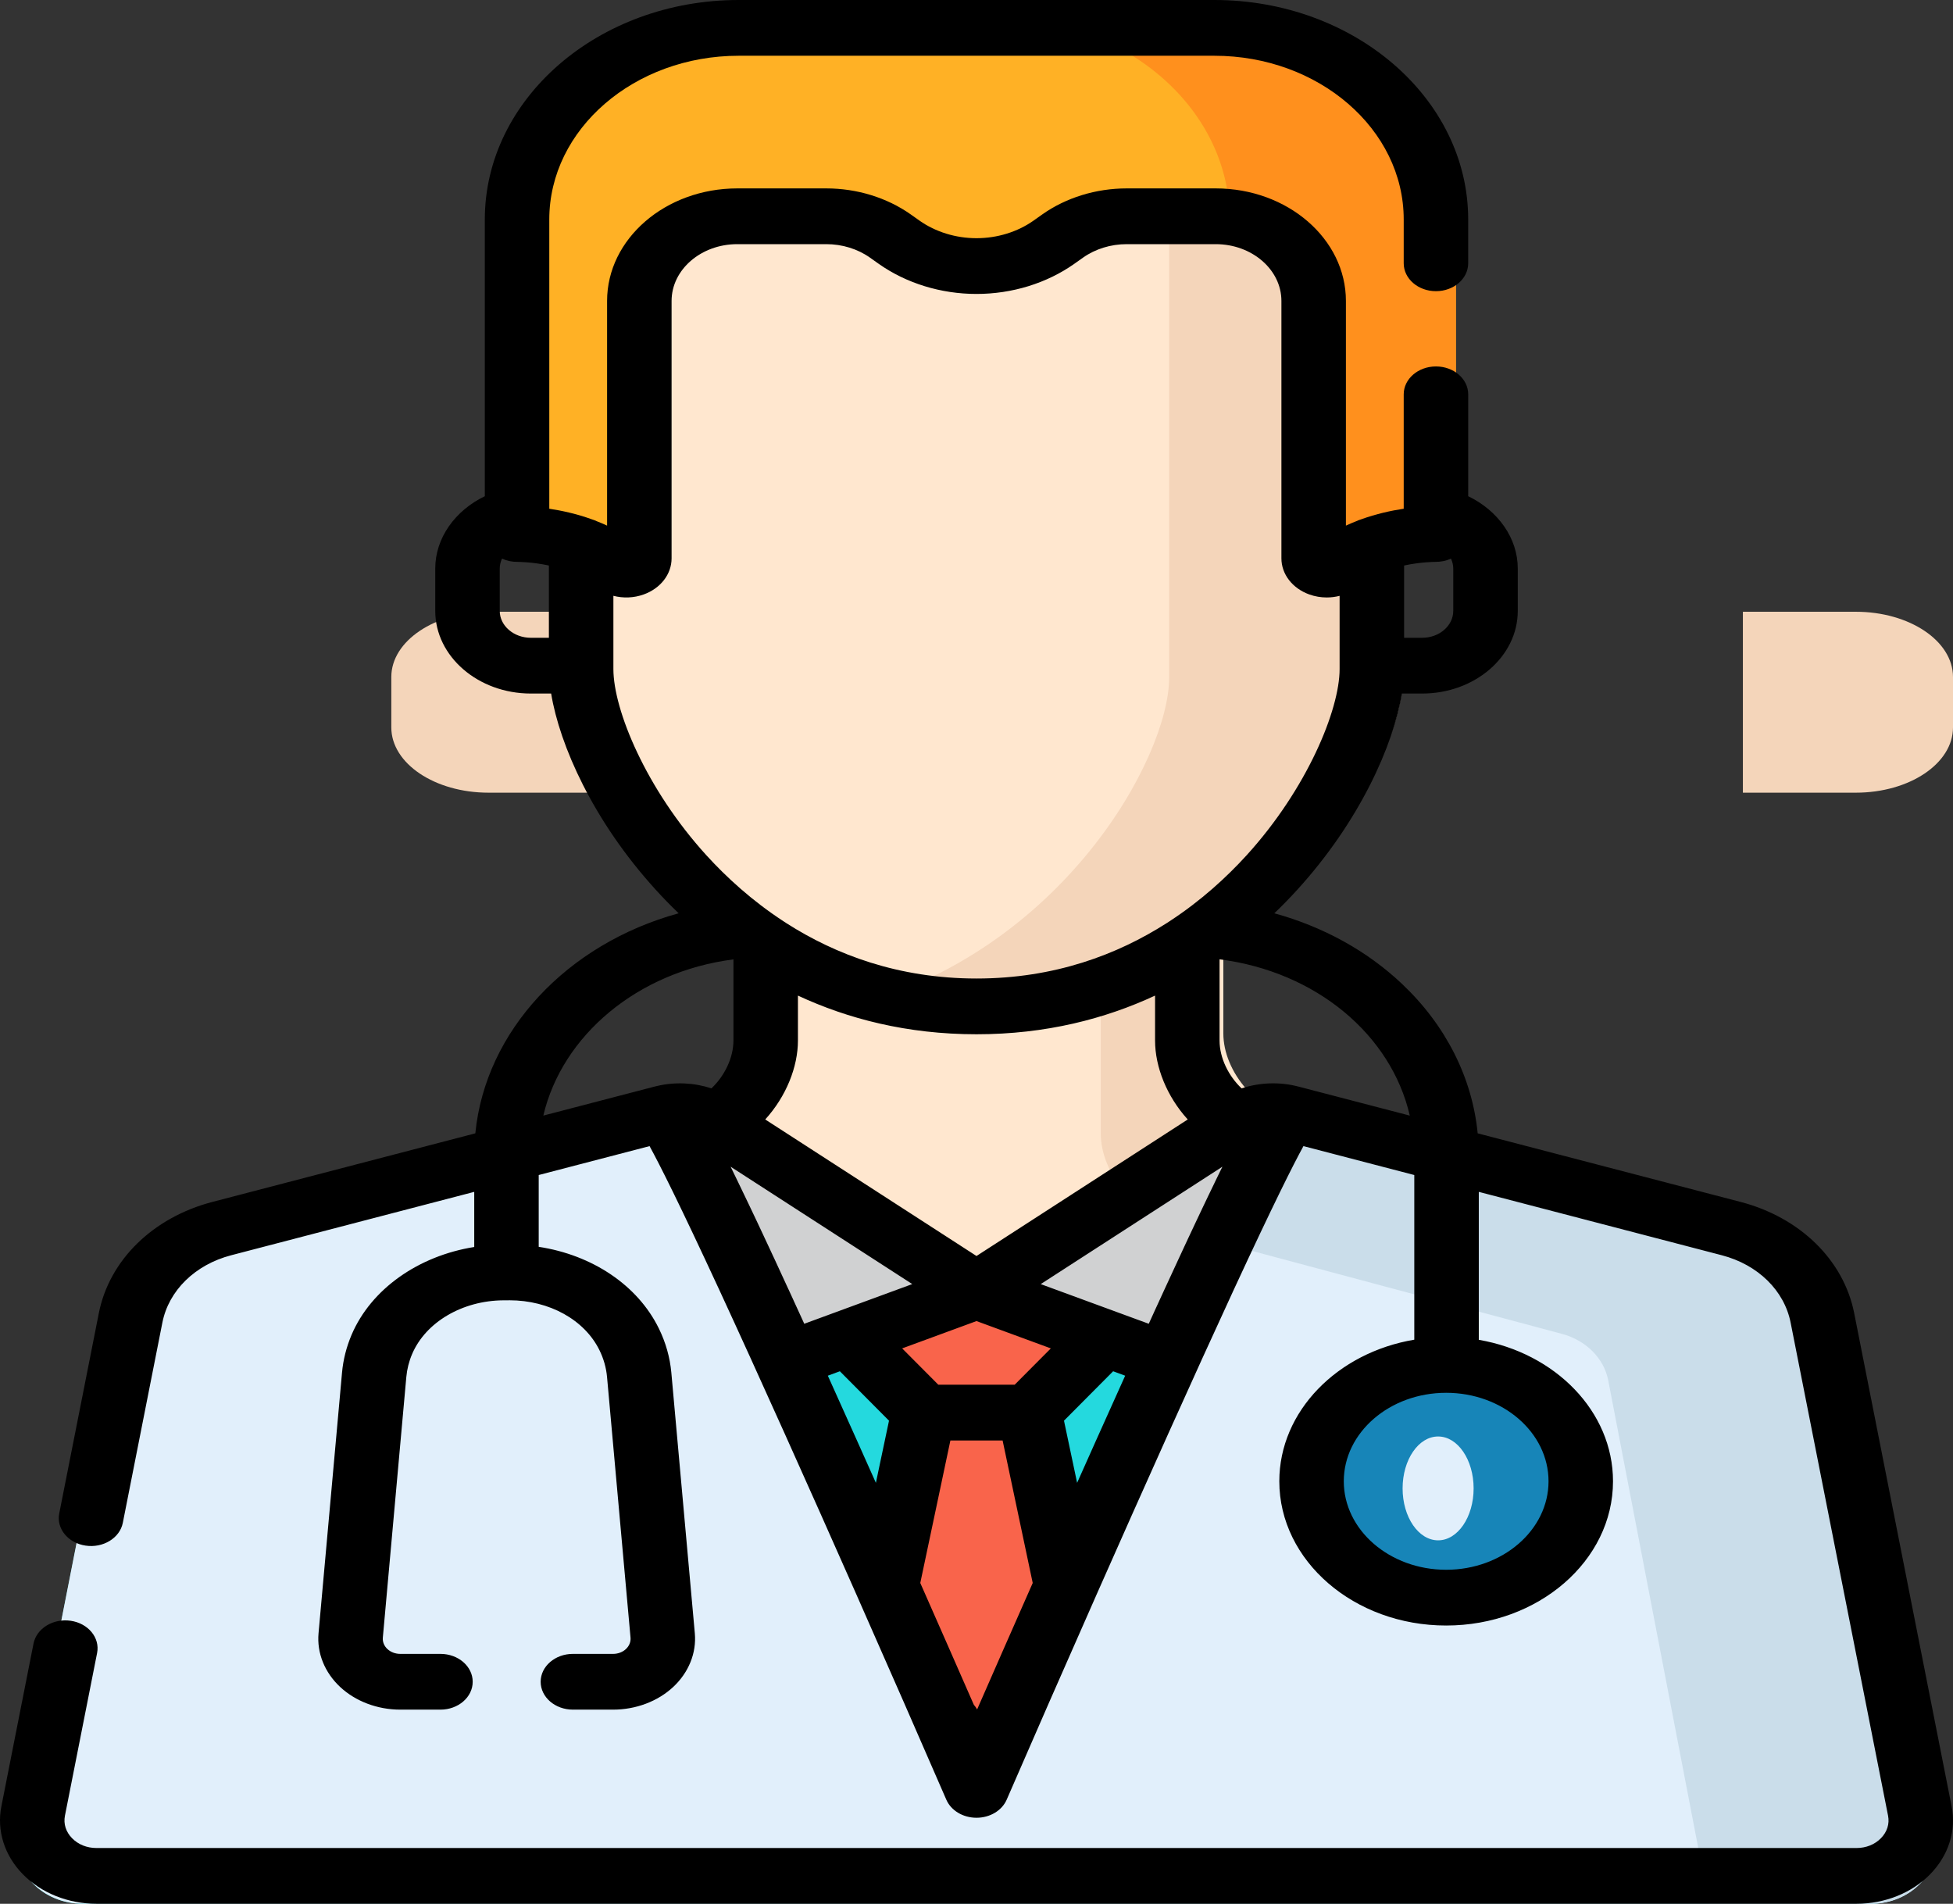<svg width="79" height="77" viewBox="0 0 79 77" fill="none" xmlns="http://www.w3.org/2000/svg">
<rect x="0" y="0" width="79" height="77" fill="#333333" stroke="none"/>
<path d="M24.328 29.767V24.743H19.761C17.589 24.743 15.829 25.924 15.829 27.381V29.422C15.829 30.879 17.589 32.061 19.761 32.061H24.328V29.767Z" fill="#F4D5BA"/>
<path d="M75.068 24.743H70.501V29.767V32.061H75.068C77.24 32.061 79 30.88 79 29.422V27.382C79 25.924 77.24 24.743 75.068 24.743Z" fill="#F4D5BA"/>
<path d="M46.756 53.275L56.736 45.94L52.774 45.364C50.861 45.064 49.485 43.328 49.485 41.801V35H40.218H30.951V41.801C30.951 43.328 29.575 45.064 27.663 45.364L23.7 45.94L33.681 53.275C37.355 55.975 43.081 55.975 46.756 53.275Z" fill="#FFE7CF"/>
<path d="M44.527 35V45.848C44.527 47.453 45.958 49.279 47.947 49.596L51.499 50.4L56.736 46.507L52.615 45.901C50.627 45.585 49.196 43.76 49.196 42.154V35H44.527V35Z" fill="#F4D5BA"/>
<path d="M50.309 45.893L39.5 52.899L28.691 45.893C28.111 45.518 27.36 45.403 26.667 45.584L8.507 50.335C6.553 50.846 5.101 52.272 4.757 54.017L0.757 74.326C0.481 75.724 1.723 77 3.358 77H75.642C77.277 77 78.519 75.724 78.243 74.326L74.243 54.017C73.899 52.272 72.447 50.847 70.493 50.335L52.333 45.584C51.64 45.403 50.889 45.518 50.309 45.893Z" fill="#24D9DE"/>
<path d="M26.856 45.199L23.773 46.004L30.576 54.25C31.111 54.899 32.095 55.139 32.943 54.827L39.516 52.408L28.852 45.503C28.28 45.133 27.539 45.02 26.856 45.199Z" fill="#D0D1D2"/>
<path d="M46.089 54.827C46.937 55.139 47.921 54.899 48.456 54.25L55.259 46.004L55.242 46L52.177 45.199C51.493 45.02 50.752 45.133 50.181 45.503L39.516 52.408L46.089 54.827Z" fill="#D0D1D2"/>
<path d="M39.516 52.409L34.347 54.311L37.369 57.354H41.663L44.685 54.311L39.516 52.409Z" fill="#F9644B"/>
<path d="M41.663 57.354H39.516H37.369L33.403 76.165H45.629L41.663 57.354Z" fill="#F9644B"/>
<path d="M51.522 6.082C48.87 4.12 45.142 4.247 40.218 4.2C35.294 4.247 31.567 4.12 28.915 6.082C25.532 8.585 23.7 12.302 23.7 16.138V27.289C23.7 31.125 29.31 41.3 40.218 41.3C51.126 41.3 56.736 31.125 56.736 27.289V16.138C56.736 12.302 54.904 8.585 51.522 6.082Z" fill="#FFE7CF"/>
<path d="M51.198 6.378C50.08 5.605 48.78 5.16 47.293 4.9C47.293 4.906 47.293 4.911 47.293 4.916V27.407C47.293 30.654 42.95 38.481 34.473 40.702C35.926 41.083 37.499 41.3 39.194 41.3C50.779 41.3 56.736 31.21 56.736 27.407V16.349C56.736 12.546 54.79 8.86 51.198 6.378Z" fill="#F4D5BA"/>
<path d="M39.5 73.447C39.5 73.447 27.36 45.319 26.667 45.501L8.507 50.264C6.553 50.777 5.101 52.206 4.757 53.956L0.757 74.319C0.481 75.721 1.723 77 3.358 77H75.642C77.277 77 78.519 75.721 78.243 74.319L74.243 53.956C73.899 52.206 72.447 50.777 70.493 50.264L52.333 45.501C51.64 45.319 39.5 73.447 39.5 73.447Z" fill="#E1EFFB"/>
<path d="M78.244 74.319L74.323 53.956C73.986 52.206 72.563 50.777 70.648 50.265L52.849 45.501C52.665 45.451 51.651 47.494 50.273 50.495L63.181 53.95C64.157 54.211 64.882 54.939 65.054 55.83L69.13 77H75.695C77.297 77 78.514 75.721 78.244 74.319Z" fill="#CADDEA"/>
<path d="M49.538 0.7H39.5H29.462C24.297 0.7 20.109 4.358 20.109 8.87V22.282C20.109 22.282 22.685 22.231 24.34 23.662C24.684 23.96 25.27 23.742 25.27 23.319V12.344C25.27 10.35 27.121 8.733 29.404 8.733H33.161C34.146 8.733 35.101 9.031 35.864 9.575L36.232 9.839C37.154 10.497 38.309 10.857 39.5 10.857C40.691 10.857 41.846 10.497 42.768 9.839L43.136 9.575C43.899 9.031 44.854 8.733 45.839 8.733H49.596C51.879 8.733 53.73 10.35 53.73 12.344V23.319C53.73 23.742 54.316 23.96 54.66 23.662C56.315 22.231 58.891 22.282 58.891 22.282V8.87C58.891 4.358 54.703 0.7 49.538 0.7Z" fill="#FFB125"/>
<path d="M49.366 0.7H40.218C45.43 0.7 49.661 4.29 49.74 8.744C51.918 8.883 53.635 10.441 53.635 12.344V23.319C53.635 23.742 54.231 23.96 54.582 23.662C56.268 22.231 58.891 22.282 58.891 22.282V8.87C58.891 4.358 54.627 0.7 49.366 0.7Z" fill="#FF901D"/>
<path d="M58.532 64.4C61.507 64.4 63.918 62.363 63.918 59.85C63.918 57.337 61.507 55.3 58.532 55.3C55.557 55.3 53.145 57.337 53.145 59.85C53.145 62.363 55.557 64.4 58.532 64.4Z" fill="#1785B8"/>
<path d="M58.173 62.3C58.966 62.3 59.609 61.36 59.609 60.2C59.609 59.04 58.966 58.1 58.173 58.1C57.379 58.1 56.736 59.04 56.736 60.2C56.736 61.36 57.379 62.3 58.173 62.3Z" fill="#E1EFFB"/>
<path d="M78.944 73.057L75.004 53.115C74.579 50.966 72.816 49.24 70.401 48.611L59.773 45.839C59.553 43.593 58.488 41.474 56.715 39.797C55.297 38.455 53.513 37.478 51.547 36.939C51.884 36.617 52.196 36.295 52.482 35.98C55.009 33.202 56.363 30.14 56.707 28.051H57.527C59.66 28.051 61.395 26.552 61.395 24.708V22.994C61.395 21.764 60.594 20.649 59.39 20.07V15.949C59.39 15.326 58.806 14.821 58.085 14.821C57.365 14.821 56.781 15.326 56.781 15.949V20.576C56.273 20.652 55.667 20.784 55.047 21.009C54.983 21.029 54.922 21.052 54.863 21.08C54.723 21.135 54.583 21.194 54.443 21.259V12.172C54.443 9.662 52.081 7.62 49.177 7.62H45.576C44.334 7.62 43.121 7.994 42.16 8.673L41.807 8.923C41.158 9.381 40.339 9.634 39.5 9.634C38.662 9.634 37.843 9.381 37.194 8.923L36.841 8.673C35.879 7.994 34.666 7.62 33.424 7.62H29.824C26.92 7.62 24.557 9.662 24.557 12.172V21.259C24.417 21.194 24.277 21.135 24.137 21.08C24.079 21.052 24.017 21.029 23.953 21.009C23.334 20.784 22.727 20.652 22.219 20.576V8.877C22.219 5.226 25.656 2.255 29.879 2.255H49.121C53.345 2.255 56.781 5.226 56.781 8.877V10.649C56.781 11.272 57.365 11.777 58.085 11.777C58.805 11.777 59.389 11.272 59.389 10.649V8.877C59.389 3.982 54.783 0 49.121 0H29.879C24.217 0 19.611 3.982 19.611 8.877V20.07C18.407 20.649 17.606 21.764 17.606 22.994V24.708C17.606 26.552 19.341 28.051 21.474 28.051H22.294C22.638 30.14 23.991 33.202 26.519 35.98C26.804 36.295 27.116 36.616 27.452 36.939C22.933 38.18 19.636 41.693 19.227 45.839L8.599 48.611C6.185 49.24 4.421 50.966 3.997 53.115L2.396 61.213C2.275 61.827 2.753 62.41 3.463 62.514C4.172 62.62 4.847 62.207 4.968 61.593L6.568 53.495C6.825 52.195 7.892 51.151 9.352 50.77L19.183 48.206V50.436C16.929 50.795 15.012 52.133 14.222 53.987C14.013 54.479 13.882 54.994 13.835 55.518L12.885 66.059C12.813 66.854 13.131 67.644 13.757 68.229C14.382 68.813 15.269 69.148 16.19 69.148H17.817C18.537 69.148 19.121 68.644 19.121 68.021C19.121 67.398 18.537 66.893 17.817 66.893H16.19C15.994 66.893 15.805 66.822 15.671 66.697C15.538 66.573 15.47 66.404 15.486 66.235L16.436 55.693C16.465 55.376 16.543 55.064 16.67 54.766C17.22 53.476 18.703 52.603 20.363 52.593L20.577 52.592C20.587 52.591 20.597 52.591 20.607 52.591C22.22 52.591 23.647 53.382 24.249 54.611C24.418 54.955 24.521 55.319 24.555 55.693L25.505 66.235C25.52 66.404 25.453 66.573 25.319 66.697C25.186 66.822 24.997 66.893 24.801 66.893H23.174C22.454 66.893 21.87 67.398 21.87 68.021C21.87 68.644 22.454 69.148 23.174 69.148H24.801C25.722 69.148 26.609 68.813 27.234 68.229C27.86 67.644 28.178 66.853 28.106 66.06L27.156 55.518C27.1 54.901 26.93 54.3 26.651 53.731C25.792 51.978 23.955 50.759 21.791 50.429V47.525L26.275 46.356C26.683 47.099 27.491 48.704 29.093 52.164C30.707 55.655 32.713 60.13 34.637 64.48C34.651 64.516 34.666 64.552 34.684 64.587C35.968 67.491 37.214 70.336 38.279 72.79C38.47 73.23 38.956 73.521 39.5 73.521C40.044 73.521 40.53 73.23 40.721 72.79C41.786 70.336 43.032 67.491 44.316 64.587C44.334 64.552 44.349 64.516 44.363 64.48C46.286 60.132 48.291 55.66 49.904 52.17C51.508 48.706 52.317 47.099 52.725 46.356L57.209 47.525V54.185C54.102 54.707 51.749 57.076 51.749 59.912C51.749 63.129 54.776 65.746 58.498 65.746C62.219 65.746 65.247 63.129 65.247 59.912C65.247 57.085 62.909 54.722 59.818 54.19V48.206L69.648 50.77C71.109 51.151 72.175 52.195 72.432 53.495L76.373 73.437C76.438 73.768 76.336 74.091 76.086 74.347C75.836 74.604 75.484 74.745 75.096 74.745H3.904C3.516 74.745 3.165 74.604 2.914 74.347C2.664 74.091 2.562 73.768 2.627 73.437L3.928 66.856C4.049 66.242 3.572 65.659 2.862 65.554C2.152 65.449 1.478 65.862 1.356 66.476L0.056 73.057C-0.138 74.04 0.177 75.04 0.92 75.802C1.664 76.563 2.751 77 3.904 77H75.096C76.249 77 77.336 76.563 78.08 75.802C78.823 75.04 79.138 74.04 78.944 73.057ZM56.797 22.873C57.492 22.723 58.049 22.726 58.056 22.726C58.281 22.728 58.499 22.683 58.693 22.595C58.751 22.72 58.785 22.854 58.785 22.994V24.708C58.785 25.308 58.221 25.796 57.527 25.796H56.797V22.873ZM22.203 25.796H21.473C20.779 25.796 20.215 25.308 20.215 24.708V22.994C20.215 22.854 20.249 22.72 20.307 22.595C20.501 22.683 20.719 22.729 20.944 22.726C20.954 22.727 21.511 22.725 22.203 22.873V25.796ZM24.812 27.061V24.098C25.207 24.201 25.64 24.187 26.039 24.043C26.724 23.796 27.166 23.222 27.166 22.581V12.172C27.166 10.905 28.358 9.875 29.824 9.875H33.424C34.066 9.875 34.693 10.068 35.189 10.419L35.542 10.669C36.656 11.456 38.061 11.889 39.5 11.889C40.939 11.889 42.344 11.456 43.458 10.669L43.811 10.419C44.307 10.068 44.934 9.875 45.576 9.875H49.176C50.642 9.875 51.834 10.905 51.834 12.172V22.582C51.834 23.222 52.276 23.796 52.961 24.043C53.19 24.125 53.429 24.165 53.666 24.165C53.843 24.165 54.019 24.143 54.188 24.099V27.061C54.188 28.707 52.871 31.904 50.431 34.587C49.623 35.475 48.584 36.43 47.305 37.264C47.264 37.288 47.225 37.313 47.188 37.34C45.206 38.607 42.658 39.577 39.5 39.577C36.342 39.577 33.794 38.607 31.812 37.34C31.775 37.313 31.736 37.288 31.696 37.264C30.416 36.43 29.377 35.475 28.569 34.587C26.129 31.904 24.812 28.707 24.812 27.061ZM48.045 45.278L39.5 50.8L30.954 45.278C31.802 44.347 32.277 43.152 32.277 42.085V40.268C34.286 41.202 36.684 41.832 39.5 41.832C42.316 41.832 44.714 41.202 46.723 40.268V42.085C46.723 43.152 47.198 44.347 48.045 45.278ZM28.778 44.02C28.081 43.79 27.309 43.752 26.578 43.924C26.546 43.93 26.515 43.938 26.485 43.946L21.978 45.121C22.74 41.881 25.783 39.303 29.668 38.803V42.085C29.668 42.793 29.303 43.524 28.778 44.02ZM32.318 53.071C32.315 53.066 32.313 53.061 32.311 53.056C32.245 52.911 32.179 52.769 32.114 52.627C32.103 52.602 32.091 52.577 32.08 52.551C32.016 52.413 31.953 52.276 31.892 52.142C31.887 52.133 31.883 52.123 31.878 52.114C31.685 51.694 31.499 51.291 31.32 50.904C31.307 50.877 31.294 50.848 31.28 50.82C31.229 50.71 31.178 50.601 31.128 50.493C31.11 50.453 31.091 50.414 31.073 50.375C31.024 50.271 30.976 50.167 30.928 50.066C30.914 50.035 30.9 50.006 30.886 49.975C30.8 49.791 30.715 49.611 30.633 49.436C30.61 49.389 30.588 49.34 30.566 49.294C30.533 49.225 30.502 49.159 30.47 49.092C30.436 49.02 30.402 48.948 30.368 48.878C30.356 48.852 30.343 48.824 30.33 48.797C30.32 48.776 30.311 48.757 30.301 48.736C30.15 48.42 30.007 48.121 29.871 47.841C29.87 47.839 29.869 47.837 29.868 47.834C29.796 47.685 29.725 47.539 29.657 47.4C29.622 47.328 29.587 47.257 29.553 47.188L36.902 51.936L33.831 53.064C33.826 53.066 33.82 53.068 33.815 53.07L32.533 53.541C32.46 53.382 32.389 53.226 32.318 53.071ZM35.43 59.975C35.172 59.397 34.913 58.816 34.653 58.236C34.246 57.327 33.858 56.464 33.486 55.641L33.973 55.462L35.961 57.461L35.43 59.975ZM39.525 69.14C39.488 69.073 39.443 69.009 39.392 68.951C38.802 67.604 38.054 65.9 37.226 64.025L38.444 58.261H40.556L41.774 64.025C40.906 65.989 40.127 67.765 39.525 69.14ZM41.045 56.006H37.955L36.493 54.537L39.5 53.432L42.507 54.537L41.045 56.006ZM44.347 58.236C44.087 58.816 43.828 59.397 43.57 59.975L43.039 57.461L45.027 55.462L45.514 55.641C45.142 56.464 44.754 57.327 44.347 58.236ZM49.343 47.4C49.279 47.532 49.212 47.67 49.143 47.811C49.134 47.83 49.125 47.848 49.117 47.867C49.049 48.006 48.98 48.149 48.909 48.298C48.904 48.308 48.899 48.318 48.894 48.328C48.833 48.456 48.77 48.589 48.705 48.724C48.693 48.749 48.682 48.772 48.67 48.797C48.656 48.828 48.641 48.86 48.626 48.89C48.597 48.95 48.569 49.012 48.539 49.073C48.503 49.149 48.468 49.224 48.431 49.302C48.419 49.326 48.407 49.352 48.395 49.377C48.305 49.569 48.212 49.767 48.116 49.971C48.101 50.003 48.086 50.034 48.071 50.066C48.024 50.167 47.976 50.27 47.928 50.373C47.909 50.414 47.89 50.454 47.871 50.495C47.822 50.602 47.771 50.709 47.721 50.819C47.706 50.849 47.692 50.881 47.678 50.911C47.501 51.292 47.317 51.689 47.127 52.103C47.12 52.117 47.114 52.13 47.108 52.144C47.046 52.278 46.984 52.414 46.921 52.551C46.909 52.576 46.898 52.602 46.886 52.628C46.821 52.769 46.755 52.913 46.688 53.058C46.687 53.061 46.686 53.063 46.685 53.066C46.613 53.223 46.541 53.38 46.468 53.541L45.184 53.07C45.18 53.068 45.175 53.066 45.171 53.065L42.098 51.937L49.448 47.188C49.413 47.257 49.379 47.328 49.343 47.4ZM52.516 43.946C52.515 43.946 52.515 43.946 52.515 43.946C52.514 43.945 52.513 43.945 52.511 43.945C51.755 43.748 50.947 43.781 50.223 44.02C49.697 43.524 49.332 42.793 49.332 42.085V38.801C53.241 39.3 56.275 41.854 57.027 45.122L52.516 43.946ZM62.639 59.912C62.639 61.886 60.781 63.491 58.498 63.491C56.215 63.491 54.357 61.886 54.357 59.912C54.357 57.938 56.215 56.333 58.498 56.333C60.781 56.333 62.639 57.938 62.639 59.912Z" fill="black"/>
</svg>
